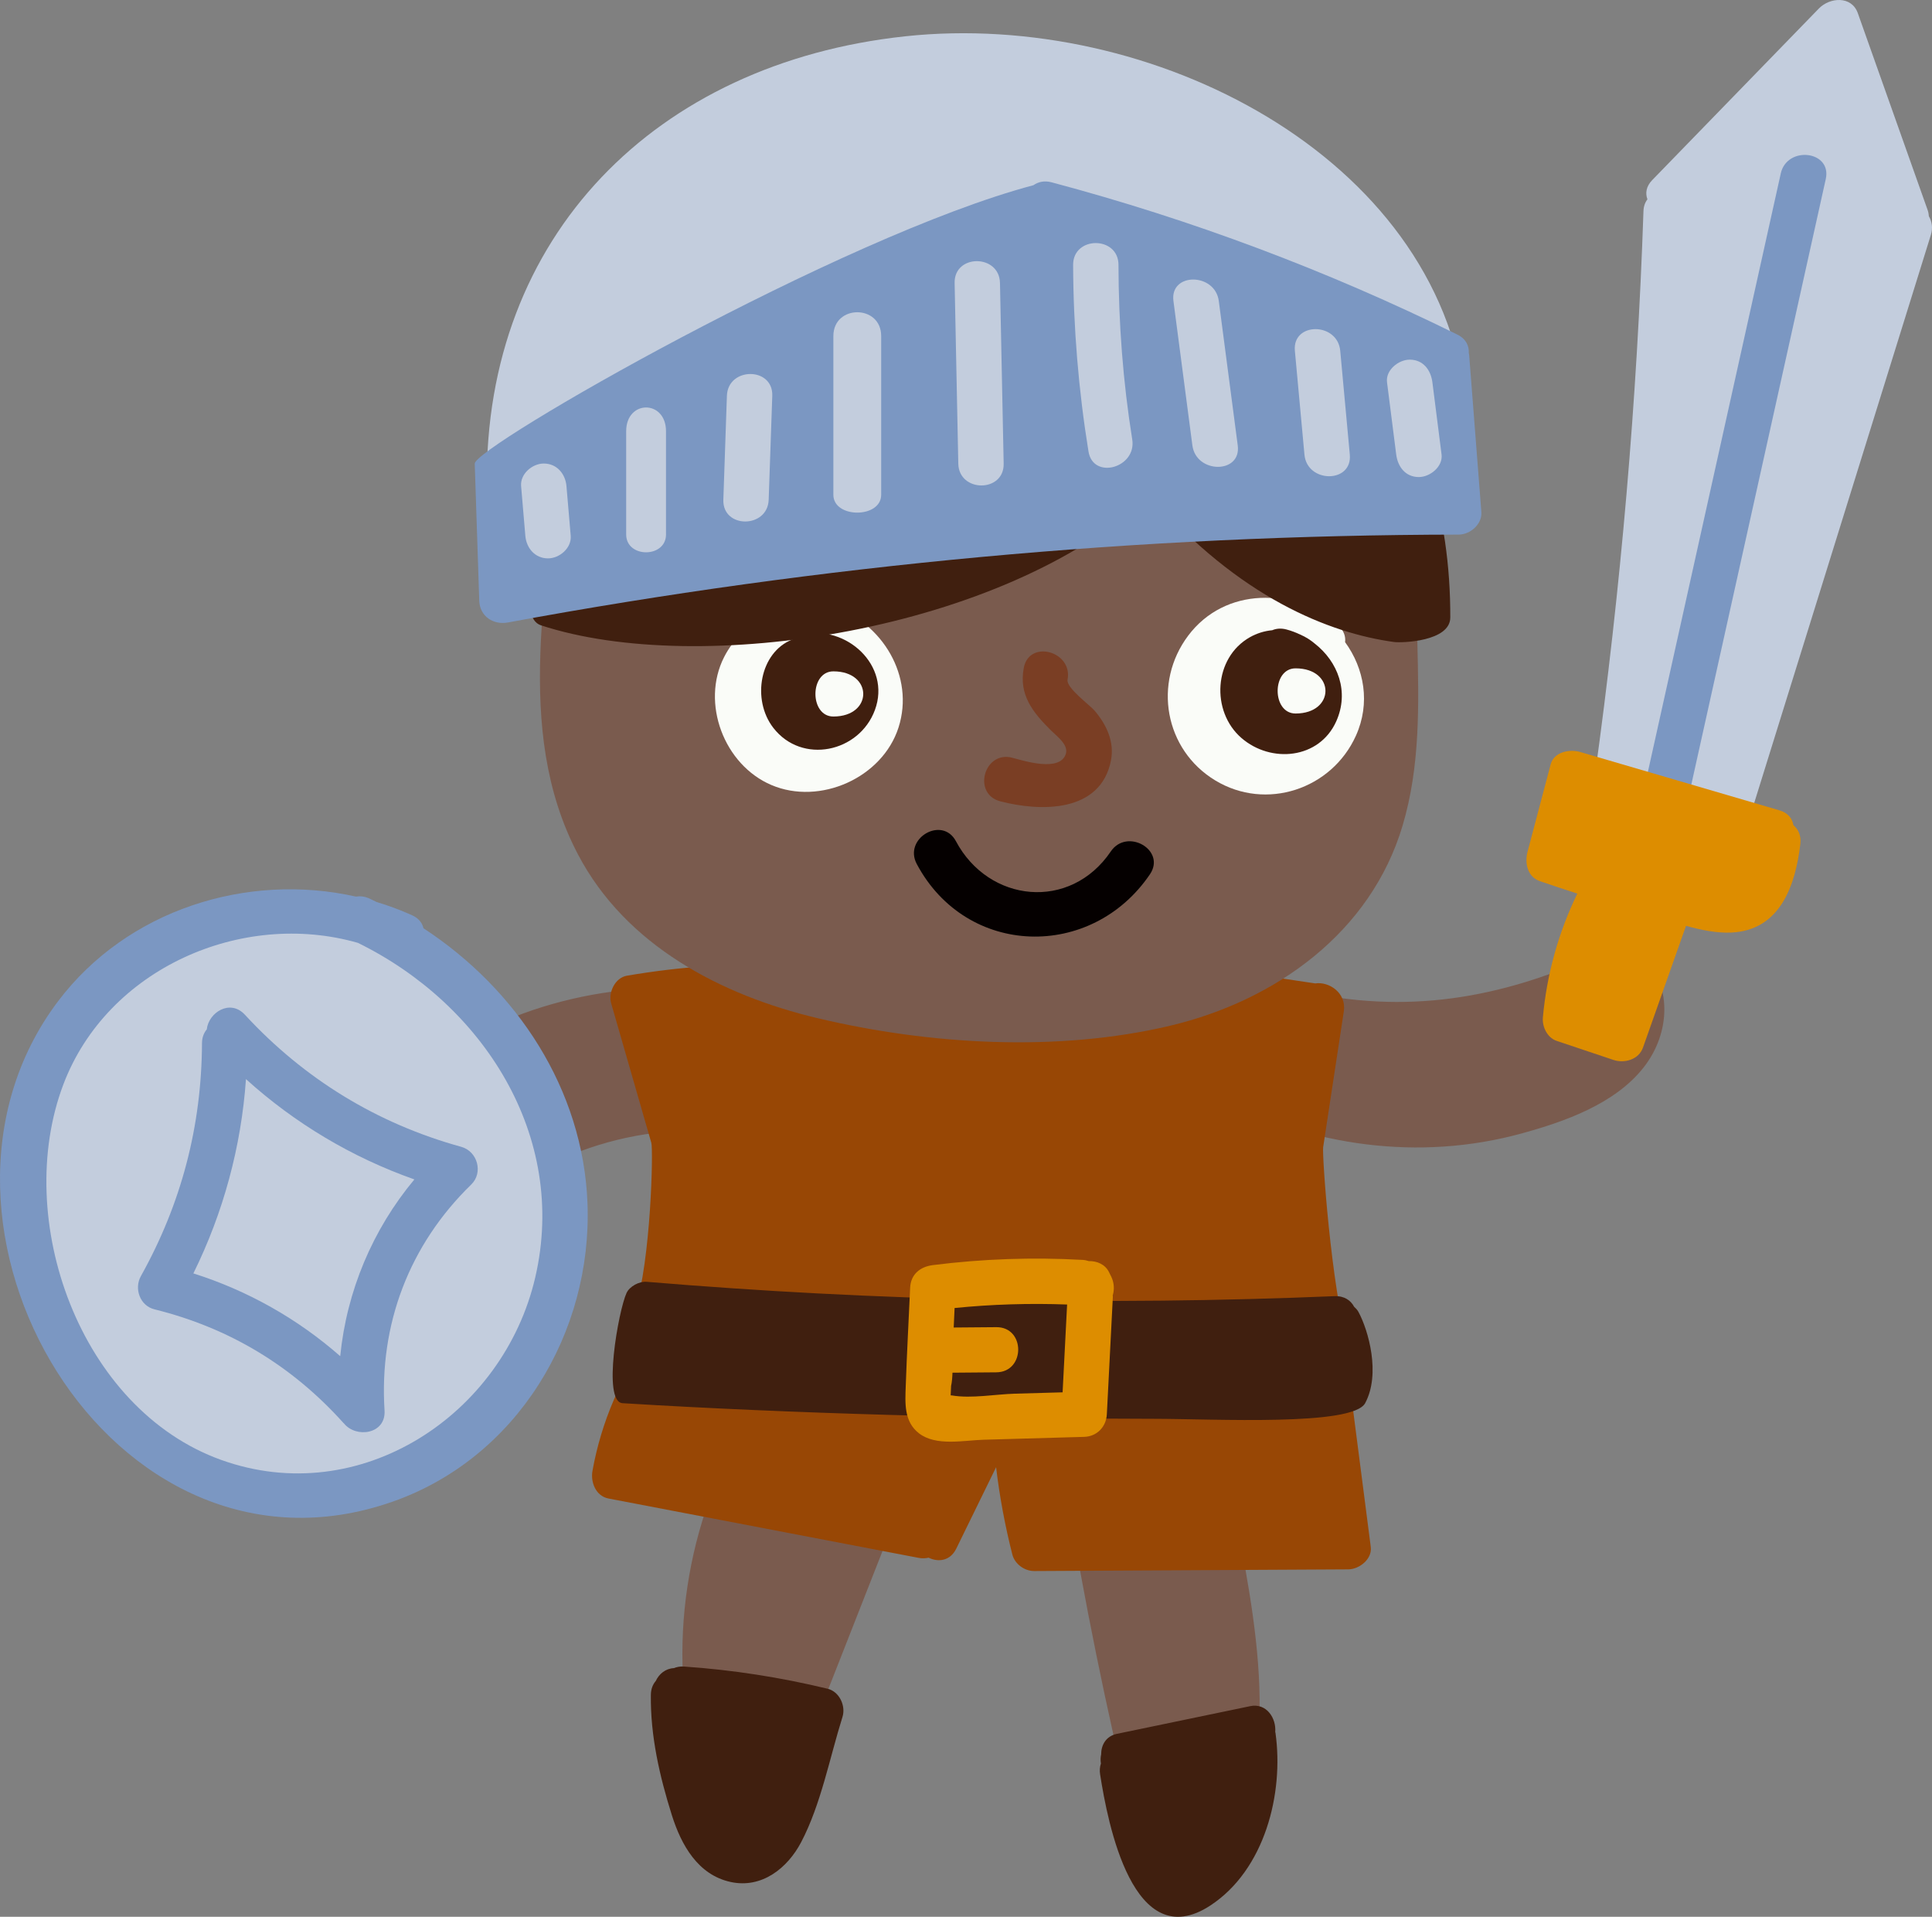 <svg version="1.1" xmlns="http://www.w3.org/2000/svg" xmlns:xlink="http://www.w3.org/1999/xlink" width="116.249" height="115.306" viewBox="0,0,116.249,115.306"><rect x="0" y="0" width="116.249" height="115.306" fill="#808080" stroke="none"/><g transform="translate(-182.433,-122.45)"><g data-paper-data="{&quot;isPaintingLayer&quot;:true}" fill-rule="evenodd" stroke="none" stroke-width="1" stroke-linecap="butt" stroke-linejoin="miter" stroke-miterlimit="10" stroke-dasharray="" stroke-dashoffset="0" style="mix-blend-mode: normal"><path d="M257.095,215.356c1.427,7.532 2.46,15.672 -3.059,21.86c-0.735,0.825 -2.014,0.163 -2.25,-0.731c-1.7,-6.432 -3.151,-12.926 -4.35,-19.47c-0.067,-0.374 0.01,-0.688 0.168,-0.94c0.013,-0.543 0.334,-1.036 1.054,-1.106l6.823,-0.666c0.723,-0.07 1.466,0.274 1.614,1.053" data-paper-data="{&quot;origPos&quot;:null}" fill="#7a5b4e"/><path d="M259.164,226.635c0.004,0.023 0.012,0.041 0.016,0.065c0.511,3.646 -0.645,8.23 -3.918,10.376c-4.648,3.046 -6.18,-4.956 -6.636,-7.896c-0.035,-0.215 -0.019,-0.436 0.049,-0.643c-0.029,-0.182 -0.025,-0.368 0.014,-0.548c0,-0.56 0.285,-1.1 0.952,-1.239l8.014,-1.664c0.988,-0.205 1.576,0.726 1.509,1.55" fill="#401f0f"/><path d="M236.155,214.174l-7.56,19.252c-0.4,1.02 -1.98,1.382 -2.51,0.231c-3.066,-6.668 -3.446,-14.094 -0.965,-21.012c0.01,-0.03 0.026,-0.052 0.038,-0.08c-0.286,-0.82 0.15,-1.903 1.27,-1.833c3.036,0.19 5.951,0.758 8.828,1.742c0.657,0.225 1.174,1 0.9,1.7" data-paper-data="{&quot;origPos&quot;:null}" fill="#7a5b4e"/><path d="M230.643,233.26c-0.823,1.572 -2.372,2.811 -4.25,2.402c-1.976,-0.431 -2.972,-2.239 -3.531,-4.009c-0.741,-2.349 -1.3,-4.783 -1.266,-7.254c0.005,-0.35 0.118,-0.624 0.295,-0.828c0.197,-0.424 0.585,-0.749 1.095,-0.774c0.17,-0.07 0.367,-0.11 0.597,-0.095c2.922,0.2 5.796,0.647 8.642,1.334c0.718,0.173 1.11,1.031 0.9,1.7c-0.767,2.44 -1.292,5.252 -2.482,7.524" fill="#401f0f"/><path d="M218.083,210.928c0.53,-2.946 1.729,-5.731 3.506,-8.14c0.528,-0.72 1.413,-0.71 2.007,-0.339c0.183,-0.037 0.372,-0.038 0.556,-0.003c6.206,1.156 12.507,1.724 18.82,1.697c0.393,-0.112 0.833,-0.006 1.178,0.25c0.01,0 0.016,-0.003 0.024,-0.003l18.193,-0.095c1.025,-0.005 1.452,0.78 1.286,1.551c0.002,0.013 0.007,-0.043 0.008,-0.03c0.418,3.242 0.835,6.45 1.252,9.692c0.094,0.73 -0.69,1.345 -1.357,1.349c-6.296,0.036 -12.593,0.064 -18.89,0.101c-0.585,0.003 -1.173,-0.42 -1.32,-0.995c-0.44,-1.727 -0.767,-3.481 -0.977,-5.251c-0.8,1.633 -1.6,3.266 -2.398,4.9c-0.365,0.744 -1.086,0.825 -1.662,0.542c-0.199,0.047 -0.406,0.05 -0.607,0.01l-18.657,-3.57c-0.765,-0.146 -1.087,-0.988 -0.962,-1.666" fill="#984705"/><path d="M233.539,183.145l0.001,-0.01c-0.011,-0.057 -0.016,-0.115 -0.015,-0.173c0.026,-0.578 0.52,-1.238 1.173,-1.169c0.038,0.004 0.072,0.012 0.108,0.017c0.147,-0.067 0.318,-0.106 0.52,-0.099l14.08,0.495c0.695,0.024 1.066,0.534 1.122,1.072c0.168,0.184 0.279,0.434 0.275,0.759c-0.051,4.89 -3.83,9.041 -8.883,8.947c-5.037,-0.094 -8.7,-4.378 -8.542,-9.268c0.003,-0.201 0.058,-0.397 0.16,-0.57M204.067,190.736c1.213,-2.648 4.032,-4.46 6.506,-5.81c5.829,-3.178 12.625,-3.807 19.02,-2.215c0.545,0.136 0.821,0.479 0.895,0.875c0.42,0.419 0.647,1.028 0.567,1.638c0.262,1.115 3.636,5.67 -6.119,5.26c-6.71,-0.282 -12.136,2.956 -17.285,7.168c-0.515,0.421 -1.198,0.358 -1.734,0.03c-2.408,-1.476 -2.993,-4.452 -1.85,-6.946M281.339,186.652c-1.723,2.204 -4.758,3.274 -7.368,3.987c-6.149,1.68 -12.634,0.766 -18.248,-2.132c-0.478,-0.247 -0.66,-0.628 -0.64,-1.015c-0.307,-0.496 -0.368,-1.107 -0.166,-1.654c0.005,-1.098 -1.29,-3.524 -0.36,-4.062c0.096,-0.089 5.497,0.176 7.245,0.503c6.333,1.185 11.988,-0.08 17.733,-2.875c0.574,-0.279 1.198,-0.07 1.625,0.356c1.918,1.91 1.801,4.816 0.179,6.892" data-paper-data="{&quot;origPos&quot;:null}" fill="#7a5b4e"/><path d="M221.624,191.2l-2.415,-8.387c-0.19,-0.653 0.228,-1.548 0.952,-1.67c3.207,-0.546 6.414,-0.776 9.666,-0.644c0.398,0.017 0.704,0.17 0.921,0.395c0.256,-0.218 0.601,-0.299 0.928,-0.22l3.444,0.867c0.202,0.05 0.361,0.141 0.49,0.254c0.376,0.131 0.674,0.448 0.689,0.97c0.094,3.45 3.459,-0.857 7.047,-0.772c3.712,0.087 5.533,4.303 5.525,0.685c-0.001,-0.464 0.277,-1.034 0.78,-1.15l2.714,-0.624c0.406,-0.266 0.931,-0.308 1.28,-0.033c0.311,-0.244 0.71,-0.347 1.1,-0.283l6.826,1.02c0.83,-0.127 1.89,0.568 1.72,1.685l-1.243,8.17c-0.07,0.463 0.474,8.32 1.503,11.961c0.202,0.714 -0.249,1.46 -1.024,1.51c-13.678,0.87 -27.394,0.287 -40.951,-1.718c-0.672,-0.1 -0.929,-0.626 -0.872,-1.146c-0.13,-0.213 -0.174,-0.485 -0.07,-0.81c0.97,-3.015 1.111,-9.638 0.99,-10.06" fill="#984705"/><path d="M216.04,149.258c0.042,-0.696 0.508,-1.11 1.041,-1.25c0.092,-0.6 0.52,-1.175 1.284,-1.255c16.203,-1.709 32.493,-2.373 48.632,-0.74c0.243,0.024 0.392,2.338 0.567,2.449c0.702,0.144 1.303,0.754 1.04,1.637c-2.139,7.193 0.365,14.843 -1.78,22.027c-1.915,6.421 -7.637,10.522 -13.988,12.028c-6.749,1.6 -14.457,1.146 -21.182,-0.448c-5.841,-1.385 -11.564,-4.377 -14.442,-9.854c-3.983,-7.578 -1.666,-16.52 -1.173,-24.594" data-paper-data="{&quot;origPos&quot;:null}" fill="#7a5b4e"/><path d="M239.952,173.054c1.975,3.709 6.88,4.214 9.317,0.617c0.977,-1.442 3.342,-0.083 2.357,1.371c-3.51,5.179 -11.034,5.01 -14.03,-0.616c-0.823,-1.544 1.532,-2.919 2.356,-1.372" fill="#050000"/><path d="M226.004,161.974c1.067,-2.096 3.35,-3.147 5.574,-2.974c0.266,-0.146 0.597,-0.191 0.984,-0.062c2.96,0.991 4.922,4.2 3.935,7.277c-0.972,3.027 -4.732,4.702 -7.65,3.458c-2.85,-1.214 -4.254,-4.928 -2.843,-7.7" fill="#fafcf8"/><path d="M230.104,160.922c0.159,-0.134 0.358,-0.241 0.61,-0.3c2.619,-0.612 5.36,1.853 4.361,4.543c-0.945,2.55 -4.386,3.288 -6.107,1.074c-1.326,-1.706 -0.812,-4.558 1.136,-5.317" fill="#401f0f"/><path d="M232.577,162.836c2.397,0 2.397,2.717 0,2.717c-1.439,0 -1.439,-2.717 0,-2.717M253.928,160.686c2.205,-2.933 6.363,-2.907 9.007,-0.627c0.359,0.31 0.474,0.675 0.433,1.021c1.153,1.582 1.537,3.667 0.65,5.63c-1.455,3.22 -5.399,4.537 -8.458,2.69c-3.06,-1.849 -3.764,-5.878 -1.632,-8.714" fill="#fafcf8"/><path d="M257.636,160.785c0.414,-0.235 0.873,-0.379 1.347,-0.423c0.244,-0.104 0.534,-0.132 0.862,-0.044c0.289,0.077 0.565,0.182 0.828,0.308c0.318,0.135 0.61,0.32 0.871,0.541c1.39,1.087 2.092,2.898 1.288,4.682c-1.02,2.266 -3.921,2.537 -5.701,0.996c-1.85,-1.602 -1.676,-4.826 0.505,-6.06" fill="#401f0f"/><path d="M260.388,162.655c2.398,0 2.398,2.717 0,2.717c-1.438,0 -1.438,-2.717 0,-2.717" fill="#fafcf8"/><path d="M213.843,158.09c3.524,-12.398 5.023,-21.974 28.347,-22.484c20.84,-0.456 27.542,11.743 27.507,23.991c-0.004,1.444 -2.92,1.538 -3.39,1.473c-3.866,-0.53 -9.3,-2.648 -14.689,-8.835c-8.837,8.218 -27.132,10.95 -36.639,7.83c-0.304,-0.1 -0.459,-0.356 -0.553,-0.583c-0.458,-0.25 -0.768,-0.742 -0.583,-1.393" fill="#401f0f"/><path d="M243.345,168.034c0.706,0.185 2.883,0.885 3.223,-0.247c0.164,-0.545 -0.57,-1.07 -0.903,-1.403c-1.092,-1.085 -1.942,-2.14 -1.629,-3.765c0.331,-1.715 2.962,-0.989 2.632,0.722c-0.093,0.482 1.346,1.525 1.633,1.865c0.714,0.845 1.2,1.867 0.978,2.997c-0.622,3.151 -4.242,3.083 -6.66,2.45c-1.696,-0.443 -0.977,-3.065 0.726,-2.62" data-paper-data="{&quot;origPos&quot;:null}" fill="#7a3e24"/><path d="M281.56,134.44c-0.136,-0.36 -0.083,-0.776 0.289,-1.158l10.03,-10.324c0.65,-0.667 1.963,-0.779 2.34,0.284c1.4,3.946 2.8,7.891 4.198,11.836c0.048,0.133 0.068,0.26 0.078,0.385c0.182,0.31 0.25,0.693 0.118,1.12l-10.83,34.817c-0.072,0.23 -0.183,0.404 -0.318,0.536c-0.184,0.725 -0.91,1.352 -1.825,1.02l-5.64,-2.039c-0.209,-0.073 -0.397,-0.198 -0.544,-0.364c-0.63,-0.123 -1.172,-0.623 -1.06,-1.44c1.564,-11.262 2.54,-22.598 2.925,-33.962c0.01,-0.298 0.101,-0.53 0.238,-0.71" fill="#c3cddd"/><path d="M289.58,132.89c0.376,-1.691 3.089,-1.379 2.71,0.33l-8.684,39.101c-0.376,1.692 -3.089,1.38 -2.71,-0.329l8.685,-39.101" fill="#7b97c2"/><path d="M274.347,173.683l1.39,-5.255c0.2,-0.76 1.155,-0.923 1.78,-0.74l11.983,3.508c0.52,0.151 0.778,0.498 0.839,0.888c0.295,0.25 0.482,0.63 0.422,1.132c-0.295,2.493 -1.21,5.2 -4.156,5.333c-0.882,0.04 -1.81,-0.153 -2.724,-0.403l-2.59,7.324c-0.256,0.724 -1.112,0.963 -1.781,0.74l-3.406,-1.142c-0.577,-0.193 -0.887,-0.854 -0.835,-1.421c0.235,-2.586 0.937,-5.107 2.072,-7.442c-0.753,-0.243 -1.504,-0.492 -2.252,-0.748c-0.76,-0.262 -0.92,-1.099 -0.742,-1.774" fill="#dd8d00"/><path d="M192.457,179.056c6.104,-3.567 13.91,-1.806 17.819,3.662c4.236,3.85 6.805,9.347 6.215,15.26c-0.763,7.646 -6.627,13.935 -14.446,14.536c-8.224,0.632 -14.714,-6.047 -16.874,-13.458c-2.183,-7.492 0.342,-15.942 7.286,-20" fill="#c3cddd"/><path d="M202.904,204.03c0.39,-3.91 1.944,-7.613 4.462,-10.63c-3.744,-1.32 -7.189,-3.371 -10.133,-6.034c-0.286,4.064 -1.361,8.034 -3.165,11.687c3.259,1.029 6.268,2.725 8.836,4.979M190.909,199.218c2.436,-4.363 3.655,-9.021 3.678,-14.014c0.002,-0.347 0.114,-0.623 0.288,-0.832c0.109,-1.016 1.405,-1.844 2.293,-0.88c3.56,3.857 7.945,6.547 13.017,7.946c0.98,0.27 1.34,1.553 0.601,2.27c-3.733,3.631 -5.546,8.413 -5.215,13.592c0.09,1.425 -1.708,1.681 -2.435,0.785c-0.013,-0.014 -0.027,-0.022 -0.04,-0.037c-3.087,-3.435 -6.876,-5.721 -11.371,-6.834c-0.873,-0.216 -1.234,-1.248 -0.816,-1.996" fill="#7b97c2"/><path d="M195.743,210.273c8.362,3.004 16.975,-2.714 18.896,-10.979c1.98,-8.517 -3.153,-16.44 -10.67,-20.125c-6.985,-2.003 -15.08,1.546 -17.721,8.51c-3.074,8.106 0.967,19.531 9.495,22.594M185.92,182.69c4.155,-5.51 11.371,-7.776 17.928,-6.305c0.253,-0.04 0.525,-0.012 0.805,0.113c0.147,0.066 0.288,0.142 0.432,0.21c0.728,0.22 1.445,0.485 2.144,0.8c0.404,0.183 0.616,0.469 0.684,0.782c5.619,3.67 9.602,9.68 9.869,16.53c0.303,7.794 -4.23,15.34 -11.734,17.967c-16.948,5.933 -30.186,-16.765 -20.128,-30.097" fill="#7b97c2"/><path d="M220.132,200.231c0.182,-0.397 0.766,-0.71 1.205,-0.673c13.766,1.151 27.59,1.439 41.392,0.864c0.589,-0.024 0.98,0.253 1.182,0.637c0.096,0.088 0.193,0.184 0.263,0.315c0.597,1.107 1.344,3.725 0.402,5.482c-0.753,1.402 -9.072,0.946 -12.714,0.944c-10.038,-0.006 -21.705,-0.308 -31.97,-0.94c-1.232,-0.076 -0.245,-5.574 0.24,-6.629" fill="#401f0f"/><path d="M239.723,206.396c1.164,0.195 2.601,-0.074 3.783,-0.108l2.864,-0.081l0.271,-5.282c-2.259,-0.084 -4.521,-0.014 -6.77,0.21l-0.053,1.173l2.563,-0.021c1.756,-0.015 1.758,2.702 0,2.717l-2.637,0.022c-0.01,0.283 -0.03,0.559 -0.083,0.795l-0.026,0.567l0.088,0.008M236.932,205.821c0.068,-1.97 0.176,-3.94 0.265,-5.909c0.036,-0.804 0.601,-1.262 1.364,-1.358c2.988,-0.378 6.003,-0.483 9.01,-0.314c0.137,0.007 0.26,0.036 0.376,0.073c0.485,-0.013 0.976,0.19 1.208,0.65l0.136,0.273c0.176,0.35 0.21,0.771 0.095,1.139c0,0.034 0.01,0.063 0.007,0.099l-0.361,7.054c-0.039,0.75 -0.595,1.337 -1.365,1.358l-6.053,0.173c-1.179,0.034 -2.863,0.406 -3.887,-0.387c-0.913,-0.708 -0.832,-1.82 -0.795,-2.851" fill="#dd8d00"/><path d="M236.896,124.634c14.833,-1.593 31.998,7.208 33.726,21.87c0.5,4.237 -3.137,1.178 -3.797,1.12c-17.934,-1.601 -36.009,0.223 -53.262,5.374c-0.914,0.274 -1.826,-0.473 -1.836,-1.392c-0.161,-14.947 10.16,-25.36 25.17,-26.972" fill="#c3cddd"/><path d="M244.616,133.591c0.283,-0.201 0.654,-0.29 1.092,-0.174c8.42,2.241 16.598,5.309 24.414,9.16c0.518,0.254 0.712,0.68 0.689,1.107c0.006,0.041 0.018,0.08 0.022,0.124l0.734,9.443c0.056,0.733 -0.672,1.357 -1.365,1.358c-19.189,0.029 -38.336,1.798 -57.205,5.286c-0.884,0.164 -1.697,-0.372 -1.727,-1.31l-0.272,-8.245c-0.033,-1.002 22.036,-13.685 33.618,-16.749" fill="#7b97c2"/><path d="M267.255,144.085c0.814,0 1.271,0.627 1.365,1.358l0.552,4.347c0.092,0.729 -0.694,1.358 -1.365,1.358c-0.814,0 -1.271,-0.627 -1.364,-1.358l-0.553,-4.347c-0.092,-0.729 0.694,-1.358 1.365,-1.358M263.075,143.55l0.576,6.247c0.16,1.74 -2.57,1.73 -2.729,0l-0.576,-6.246c-0.16,-1.74 2.57,-1.73 2.729,0M255.768,140.556l1.14,8.688c0.228,1.728 -2.504,1.712 -2.729,0l-1.14,-8.688c-0.227,-1.728 2.504,-1.712 2.729,0M249.732,138.384c0.008,3.524 0.27,7.02 0.828,10.5c0.273,1.711 -2.356,2.447 -2.633,0.722c-0.601,-3.711 -0.91,-7.463 -0.924,-11.222c-0.003,-1.748 2.725,-1.75 2.73,0M242.602,139.472l0.222,10.869c0.036,1.749 -2.693,1.749 -2.73,0l-0.221,-10.869c-0.036,-1.749 2.693,-1.748 2.729,0M235.454,142.666v9.547c0,1.432 -2.877,1.432 -2.877,0v-9.547c0,-1.91 2.877,-1.91 2.877,0M226.171,146.26c0.06,-1.744 2.79,-1.752 2.73,0l-0.216,6.25c-0.06,1.744 -2.788,1.752 -2.728,0zM222.507,148.394v6.206c0,1.432 -2.397,1.432 -2.397,0v-6.206c0,-1.909 2.397,-1.909 2.397,0M215.152,150.334c0.79,0 1.302,0.624 1.365,1.358l0.256,2.99c0.062,0.732 -0.672,1.358 -1.365,1.358c-0.79,0 -1.302,-0.624 -1.365,-1.358l-0.255,-2.99c-0.063,-0.732 0.672,-1.358 1.364,-1.358" fill="#c3cddd"/></g></g></svg>